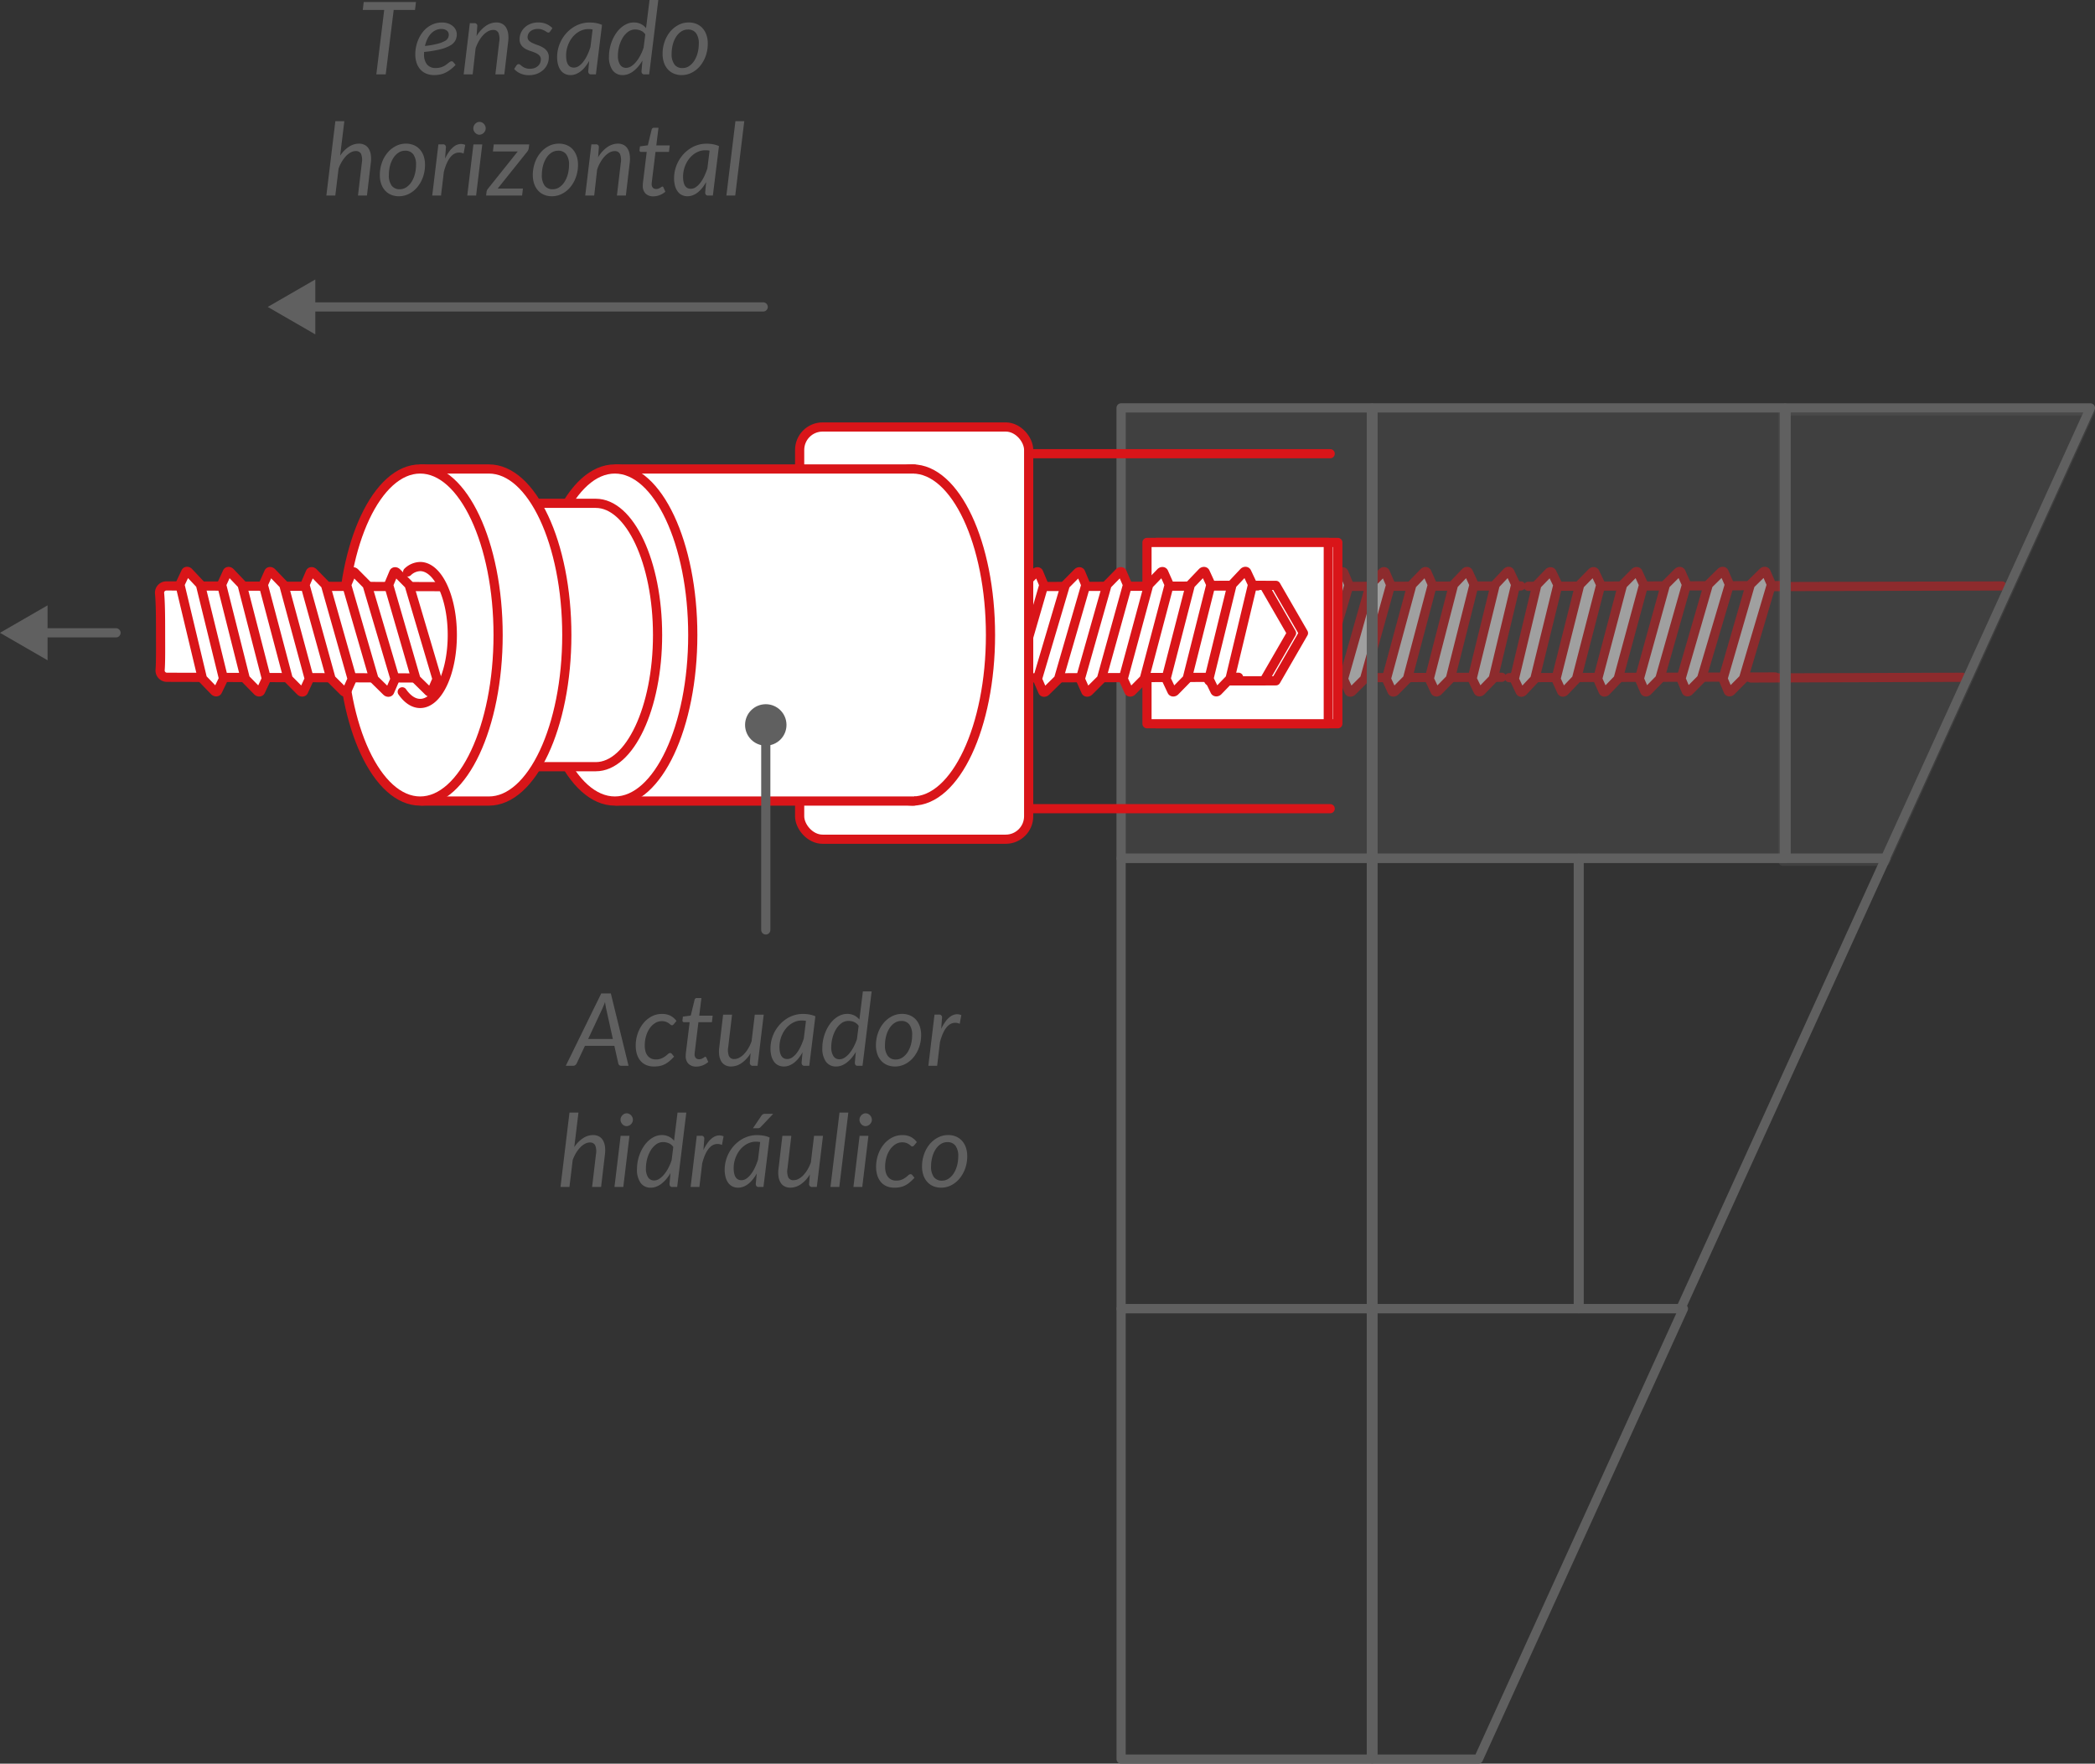 <svg xmlns="http://www.w3.org/2000/svg" viewBox="0 0 684.646 576.371"><rect x="0" y="0" width="684.646" height="576.371" fill="#333333" stroke="none"/><defs><style>.a,.e{fill:#606060;}.a,.d{stroke:#606060;}.a,.c,.d,.f{stroke-linecap:round;stroke-linejoin:round;stroke-width:3px;}.a{opacity:0.3;}.b{opacity:0.5;}.c{fill:#fff;}.c,.f{stroke:#d91519;}.d,.f{fill:none;}</style></defs><title>tensado2</title><rect class="a" x="366.381" y="133.301" width="81.772" height="147.19"/><rect class="a" x="448.707" y="133.301" width="134.439" height="147.19"/><polygon class="a" points="616.146 281.491 582.707 281.491 582.707 134.301 683.146 134.301 616.146 281.491"/><g class="b"><line class="c" x1="572.198" y1="221.566" x2="641.257" y2="221.336"/><line class="c" x1="654.257" y1="191.486" x2="575.064" y2="191.714"/><line class="c" x1="583.009" y1="191.377" x2="499.435" y2="191.607"/><line class="c" x1="493.198" y1="221.457" x2="580.143" y2="221.228"/><path class="c" d="M556.114,225.595l8.996-30.357a.552.552,0,0,0-.011-.376l-1.672-3.86c-.152-.35-.675-.348-1.033.002l-3.939,3.873a.885.885,0,0,0-.231.376l-8.806,30.354a.566.566,0,0,0,.01.378l1.62,3.861c.145.349.65.345.998-.007l3.839-3.872A.905.905,0,0,0,556.114,225.595Z" transform="translate(0 -4.018)"/><path class="c" d="M569.835,225.595l8.996-30.357a.552.552,0,0,0-.011-.376l-1.672-3.86c-.152-.35-.675-.348-1.033.002l-3.939,3.873a.885.885,0,0,0-.231.376l-8.806,30.354a.566.566,0,0,0,.01.378l1.62,3.861c.145.349.65.345.998-.007l3.839-3.872A.905.905,0,0,0,569.835,225.595Z" transform="translate(0 -4.018)"/><path class="c" d="M542.487,225.628l8.61-30.357a.554.554,0,0,0-.015-.376l-1.721-3.86c-.157-.35-.68-.348-1.033.002l-3.89,3.873a.87.87,0,0,0-.226.376l-8.42,30.354a.568.568,0,0,0,.015.378l1.669,3.861c.15.349.654.345.998-.007l3.79-3.872A.89.89,0,0,0,542.487,225.628Z" transform="translate(0 -4.018)"/><path class="c" d="M528.862,225.66l8.224-30.357a.555.555,0,0,0-.02-.376l-1.77-3.86c-.161-.35-.684-.348-1.033.002l-3.84,3.873a.856.856,0,0,0-.222.376l-8.034,30.354a.568.568,0,0,0,.02.378l1.718,3.861c.154.349.659.345.998-.007l3.74-3.871A.876.876,0,0,0,528.862,225.66Z" transform="translate(0 -4.018)"/><path class="c" d="M515.238,225.693l7.838-30.357a.555.555,0,0,0-.025-.376l-1.819-3.86c-.166-.35-.689-.348-1.033.002l-3.791,3.873a.843.843,0,0,0-.217.376l-7.648,30.354a.569.569,0,0,0,.025.378l1.767,3.861c.159.349.663.345.998-.007l3.691-3.871A.862.862,0,0,0,515.238,225.693Z" transform="translate(0 -4.018)"/><path class="c" d="M501.614,225.725l7.452-30.357a.557.557,0,0,0-.03-.376l-1.868-3.86c-.17-.35-.693-.348-1.033.002l-3.742,3.873a.829.829,0,0,0-.212.376l-7.262,30.354a.571.571,0,0,0,.03.378l1.816,3.861c.163.349.668.345.998-.007L501.405,226.1A.849.849,0,0,0,501.614,225.725Z" transform="translate(0 -4.018)"/><line class="c" x1="407.198" y1="221.566" x2="490.772" y2="221.336"/><line class="c" x1="497.009" y1="191.486" x2="410.064" y2="191.714"/><path class="c" d="M434.094,195.383,425.097,225.74a.552.552,0,0,0,.011.376l1.672,3.86c.152.35.675.348,1.033-.002l3.939-3.873a.884.884,0,0,0,.231-.376l8.806-30.354a.567.567,0,0,0-.01-.378l-1.62-3.861c-.145-.349-.65-.345-.998.007l-3.839,3.871A.906.906,0,0,0,434.094,195.383Z" transform="translate(0 -4.018)"/><path class="c" d="M420.372,195.383,411.376,225.74a.553.553,0,0,0,.011.376l1.672,3.86c.152.35.675.348,1.033-.002l3.939-3.873a.884.884,0,0,0,.231-.376L427.068,195.37a.566.566,0,0,0-.01-.378l-1.62-3.861c-.145-.349-.65-.345-.998.007l-3.839,3.871A.906.906,0,0,0,420.372,195.383Z" transform="translate(0 -4.018)"/><path class="c" d="M447.72,195.35l-8.61,30.357a.554.554,0,0,0,.015.376l1.721,3.86c.157.35.68.348,1.033-.002l3.89-3.873a.87.87,0,0,0,.226-.376l8.42-30.354a.567.567,0,0,0-.015-.378L452.73,191.098c-.15-.349-.654-.345-.998.007l-3.79,3.871A.89.89,0,0,0,447.72,195.35Z" transform="translate(0 -4.018)"/><path class="c" d="M461.345,195.318l-8.224,30.357a.554.554,0,0,0,.02.376l1.77,3.86c.161.35.684.348,1.033-.002l3.84-3.873a.855.855,0,0,0,.222-.376l8.034-30.354a.568.568,0,0,0-.02-.378l-1.718-3.861c-.154-.349-.659-.345-.998.007l-3.74,3.871A.877.877,0,0,0,461.345,195.318Z" transform="translate(0 -4.018)"/><path class="c" d="M474.97,195.285l-7.838,30.357a.556.556,0,0,0,.025.376l1.819,3.86c.166.35.689.348,1.033-.002l3.791-3.873a.841.841,0,0,0,.217-.376l7.648-30.354a.569.569,0,0,0-.025-.378l-1.767-3.861c-.159-.349-.663-.345-.998.007l-3.691,3.871A.863.863,0,0,0,474.97,195.285Z" transform="translate(0 -4.018)"/><path class="c" d="M488.593,195.253l-7.452,30.357a.558.558,0,0,0,.03.376l1.868,3.86c.17.35.693.348,1.033-.002l3.742-3.873a.83.83,0,0,0,.212-.376l7.262-30.354a.571.571,0,0,0-.03-.378l-1.816-3.861c-.163-.349-.667-.345-.998.007l-3.642,3.872A.849.849,0,0,0,488.593,195.253Z" transform="translate(0 -4.018)"/></g><rect class="d" x="366.381" y="133.301" width="81.772" height="147.19"/><rect class="d" x="448.707" y="133.301" width="134.439" height="147.19"/><polygon class="d" points="616.146 280.491 583.707 280.491 583.707 133.301 683.146 133.301 616.146 280.491"/><rect class="d" x="366.381" y="427.681" width="81.772" height="147.19"/><polygon class="d" points="483.146 574.871 448.707 574.871 448.707 427.681 550.146 427.681 483.146 574.871"/><rect class="d" x="366.381" y="280.491" width="81.772" height="147.19"/><rect class="d" x="448.707" y="280.491" width="67.081" height="147.19"/><polygon class="d" points="549.257 427.681 516.066 427.681 516.066 280.491 616.257 280.491 549.257 427.681"/><rect class="c" x="377.954" y="177.271" width="59.25" height="59.25"/><rect class="c" x="374.835" y="177.271" width="59.25" height="59.25"/><polygon class="c" points="416.973 191.3 398.965 191.3 389.961 206.896 398.965 222.492 416.973 222.492 425.977 206.896 416.973 191.3"/><polygon class="c" points="413.074 191.3 395.066 191.3 386.062 206.896 395.066 222.492 413.074 222.492 422.079 206.896 413.074 191.3"/><path class="e" d="M135.622,7.269H128.659l-2.607,21.054h-3.068l2.573-21.054h-6.995l.297-2.591h17.077Z" transform="translate(0 -4.018)"/><path class="e" d="M148.887,25.236a14.71,14.71,0,0,1-1.65,1.494,10.073,10.073,0,0,1-1.642,1.031,7.243,7.243,0,0,1-1.749.602,9.682,9.682,0,0,1-1.972.19,6.602,6.602,0,0,1-2.574-.478,5.333,5.333,0,0,1-1.93-1.361,6.124,6.124,0,0,1-1.222-2.137,8.63,8.63,0,0,1-.429-2.806,12.277,12.277,0,0,1,.273-2.565,11.982,11.982,0,0,1,.792-2.434,10.994,10.994,0,0,1,1.27-2.146,8.529,8.529,0,0,1,1.716-1.707A8.059,8.059,0,0,1,141.9,11.789a7.435,7.435,0,0,1,2.499-.412,5.986,5.986,0,0,1,2.194.363,4.655,4.655,0,0,1,1.519.924,3.701,3.701,0,0,1,.883,1.237,3.281,3.281,0,0,1,.288,1.287,4.527,4.527,0,0,1-.445,2.005,4.162,4.162,0,0,1-1.633,1.649,12.187,12.187,0,0,1-3.268,1.279,36.072,36.072,0,0,1-5.346.874q0,.182-.009.354c-.005.116-.008.234-.008.355a5.162,5.162,0,0,0,.965,3.374,3.568,3.568,0,0,0,2.913,1.163,5.468,5.468,0,0,0,1.41-.165,5.899,5.899,0,0,0,1.105-.404,4.965,4.965,0,0,0,.858-.527c.247-.192.473-.369.677-.528a6.735,6.735,0,0,1,.568-.404.987.987,0,0,1,.528-.165.737.737,0,0,1,.561.28Zm-4.653-11.748a4.286,4.286,0,0,0-1.914.43,5.092,5.092,0,0,0-1.551,1.18,7.216,7.216,0,0,0-1.155,1.766,10.555,10.555,0,0,0-.742,2.186,31.64,31.64,0,0,0,4.075-.718,10.113,10.113,0,0,0,2.36-.874,2.275,2.275,0,0,0,1.353-2.153,1.648,1.648,0,0,0-.553-1.204,2.293,2.293,0,0,0-.751-.438A3.21,3.21,0,0,0,144.234,13.488Z" transform="translate(0 -4.018)"/><path class="e" d="M155.734,15.832a10.418,10.418,0,0,1,3.02-3.342,6.145,6.145,0,0,1,3.465-1.13,3.934,3.934,0,0,1,1.857.421,3.367,3.367,0,0,1,1.304,1.229,5.23,5.23,0,0,1,.685,1.987,9.908,9.908,0,0,1,0,2.682l-1.254,10.643h-2.92l1.254-10.643a5.401,5.401,0,0,0-.248-2.929,1.794,1.794,0,0,0-1.766-.948,3.442,3.442,0,0,0-1.608.429,6.182,6.182,0,0,0-1.576,1.221,10.145,10.145,0,0,0-1.41,1.906,13.399,13.399,0,0,0-1.114,2.482l-.957,8.482h-2.937L153.54,11.591h1.452a.875.875,0,0,1,.99.99Z" transform="translate(0 -4.018)"/><path class="e" d="M179.792,14.281a1.054,1.054,0,0,1-.264.288.571.571,0,0,1-.33.091.926.926,0,0,1-.504-.182c-.181-.121-.401-.256-.659-.404a5.432,5.432,0,0,0-.949-.412,4.261,4.261,0,0,0-1.353-.189,4.206,4.206,0,0,0-1.353.206,3.245,3.245,0,0,0-1.048.569,2.59,2.59,0,0,0-.677.85,2.31,2.31,0,0,0-.239,1.031,1.586,1.586,0,0,0,.512,1.237,4.709,4.709,0,0,0,1.287.801q.775.338,1.667.651a8.556,8.556,0,0,1,1.666.792,4.266,4.266,0,0,1,1.287,1.221,3.338,3.338,0,0,1,.512,1.931,5.562,5.562,0,0,1-1.758,4.067,6.416,6.416,0,0,1-2.046,1.278,7.157,7.157,0,0,1-2.681.478,6.66,6.66,0,0,1-2.83-.569,5.885,5.885,0,0,1-2.005-1.46l.727-1.122a1.235,1.235,0,0,1,.321-.33.804.804,0,0,1,.981.116c.176.153.397.327.66.52a4.069,4.069,0,0,0,2.524.751,4.094,4.094,0,0,0,1.461-.248,3.442,3.442,0,0,0,1.105-.66,2.789,2.789,0,0,0,.692-.965,2.942,2.942,0,0,0,.239-1.18,1.774,1.774,0,0,0-.512-1.337,4.189,4.189,0,0,0-1.286-.825q-.776-.33-1.667-.618a8.413,8.413,0,0,1-1.666-.743,4.047,4.047,0,0,1-1.287-1.18,3.279,3.279,0,0,1-.512-1.93,5.109,5.109,0,0,1,.421-2.038,5.266,5.266,0,0,1,1.213-1.741,5.912,5.912,0,0,1,1.922-1.212,6.785,6.785,0,0,1,2.549-.454,6.547,6.547,0,0,1,2.648.503,6.118,6.118,0,0,1,1.972,1.361Z" transform="translate(0 -4.018)"/><path class="e" d="M192.546,23.917a14.316,14.316,0,0,1-1.279,1.914,8.863,8.863,0,0,1-1.452,1.46,6.331,6.331,0,0,1-1.616.933,4.822,4.822,0,0,1-1.758.33,4.095,4.095,0,0,1-1.798-.389,3.74,3.74,0,0,1-1.378-1.138,5.544,5.544,0,0,1-.883-1.849,9.172,9.172,0,0,1-.313-2.516,11.352,11.352,0,0,1,.371-2.897,11.777,11.777,0,0,1,2.697-4.966,11.071,11.071,0,0,1,2.137-1.815,10.138,10.138,0,0,1,2.533-1.188,9.472,9.472,0,0,1,2.838-.421,12.403,12.403,0,0,1,2.087.173,8.688,8.688,0,0,1,2.005.603l-1.996,16.17h-1.518a.892.892,0,0,1-.783-.297,1.242,1.242,0,0,1-.206-.727Zm1.122-10.264a4.773,4.773,0,0,0-.718-.106q-.356-.025-.701-.025a5.765,5.765,0,0,0-1.914.322,6.767,6.767,0,0,0-1.732.899,7.688,7.688,0,0,0-1.469,1.377,9.026,9.026,0,0,0-1.131,1.758,9.966,9.966,0,0,0-.733,2.037,9.29,9.29,0,0,0-.265,2.22q0,3.977,2.541,3.977a2.881,2.881,0,0,0,1.584-.503,6.122,6.122,0,0,0,1.476-1.403,11.781,11.781,0,0,0,1.296-2.128,19.963,19.963,0,0,0,1.056-2.698Z" transform="translate(0 -4.018)"/><path class="e" d="M215.135,4.018l-2.987,24.305h-1.534a.869.869,0,0,1-.775-.297,1.283,1.283,0,0,1-.198-.727l.314-3.514a13.2,13.2,0,0,1-1.369,1.963,10.205,10.205,0,0,1-1.56,1.502,6.762,6.762,0,0,1-1.699.965,4.968,4.968,0,0,1-1.79.339,3.95,3.95,0,0,1-3.333-1.56,7.377,7.377,0,0,1-1.188-4.529,13.264,13.264,0,0,1,.281-2.706,13.992,13.992,0,0,1,.8-2.591,12.772,12.772,0,0,1,1.254-2.302,9.53,9.53,0,0,1,1.642-1.84,7.561,7.561,0,0,1,1.955-1.221,5.576,5.576,0,0,1,2.203-.445,5.14,5.14,0,0,1,2.252.486,4.881,4.881,0,0,1,1.725,1.378l1.139-9.207Zm-4.257,11.236a3.398,3.398,0,0,0-1.51-1.245,4.773,4.773,0,0,0-1.791-.355,3.817,3.817,0,0,0-2.343.776,6.815,6.815,0,0,0-1.774,2.004,10.491,10.491,0,0,0-1.131,2.748,11.807,11.807,0,0,0-.396,2.986,5.315,5.315,0,0,0,.701,2.994,2.278,2.278,0,0,0,2.005,1.031,3.059,3.059,0,0,0,1.601-.494A6.63,6.63,0,0,0,207.8,24.321a12.122,12.122,0,0,0,1.403-2.088,16.595,16.595,0,0,0,1.13-2.64Z" transform="translate(0 -4.018)"/><path class="e" d="M222.757,28.554a6.515,6.515,0,0,1-2.509-.471,5.51,5.51,0,0,1-1.963-1.361,6.27,6.27,0,0,1-1.287-2.178,8.653,8.653,0,0,1-.462-2.938,11.823,11.823,0,0,1,.66-3.977,10.606,10.606,0,0,1,1.814-3.259,8.711,8.711,0,0,1,2.715-2.202,7.184,7.184,0,0,1,3.357-.808,6.506,6.506,0,0,1,2.508.47,5.522,5.522,0,0,1,1.964,1.361,6.303,6.303,0,0,1,1.287,2.179,8.614,8.614,0,0,1,.462,2.92,11.789,11.789,0,0,1-.66,3.96,10.819,10.819,0,0,1-1.807,3.268,8.629,8.629,0,0,1-2.715,2.219A7.172,7.172,0,0,1,222.757,28.554Zm.28-2.294a3.833,3.833,0,0,0,2.187-.66,5.917,5.917,0,0,0,1.683-1.757,8.908,8.908,0,0,0,1.081-2.533,11.707,11.707,0,0,0,.379-3.003,5.546,5.546,0,0,0-.915-3.473,3.152,3.152,0,0,0-2.632-1.164,3.894,3.894,0,0,0-2.203.652,5.771,5.771,0,0,0-1.675,1.74,8.922,8.922,0,0,0-1.072,2.524,11.706,11.706,0,0,0-.38,3.003,5.655,5.655,0,0,0,.908,3.49A3.127,3.127,0,0,0,223.037,26.26Z" transform="translate(0 -4.018)"/><path class="e" d="M111.16,54.903a9.881,9.881,0,0,1,2.896-2.945,6.043,6.043,0,0,1,3.242-.998,4.021,4.021,0,0,1,1.881.421,3.347,3.347,0,0,1,1.312,1.23,5.229,5.229,0,0,1,.685,1.987,9.907,9.907,0,0,1,0,2.682l-1.254,10.643h-2.937l1.254-10.643a5.353,5.353,0,0,0-.232-2.937,1.805,1.805,0,0,0-1.781-.957,3.371,3.371,0,0,0-1.535.404,6.008,6.008,0,0,0-1.526,1.147,10.076,10.076,0,0,0-1.386,1.799,12.946,12.946,0,0,0-1.13,2.359l-1.073,8.827h-2.92l2.937-24.305H112.53Z" transform="translate(0 -4.018)"/><path class="e" d="M130.35,68.153a6.515,6.515,0,0,1-2.509-.471,5.51,5.51,0,0,1-1.963-1.361,6.269,6.269,0,0,1-1.287-2.178,8.651,8.651,0,0,1-.462-2.938,11.824,11.824,0,0,1,.66-3.977,10.609,10.609,0,0,1,1.815-3.259,8.71,8.71,0,0,1,2.715-2.202,7.184,7.184,0,0,1,3.357-.809,6.506,6.506,0,0,1,2.508.47,5.521,5.521,0,0,1,1.964,1.361,6.301,6.301,0,0,1,1.287,2.179,8.612,8.612,0,0,1,.462,2.92,11.787,11.787,0,0,1-.66,3.96,10.819,10.819,0,0,1-1.807,3.268,8.63,8.63,0,0,1-2.715,2.219A7.171,7.171,0,0,1,130.35,68.153Zm.28-2.294a3.833,3.833,0,0,0,2.187-.66A5.918,5.918,0,0,0,134.5,63.442a8.911,8.911,0,0,0,1.081-2.533,11.707,11.707,0,0,0,.379-3.003,5.546,5.546,0,0,0-.915-3.473,3.151,3.151,0,0,0-2.632-1.164,3.894,3.894,0,0,0-2.203.652,5.771,5.771,0,0,0-1.675,1.74,8.917,8.917,0,0,0-1.072,2.524,11.707,11.707,0,0,0-.38,3.003,5.655,5.655,0,0,0,.908,3.49A3.128,3.128,0,0,0,130.631,65.859Z" transform="translate(0 -4.018)"/><path class="e" d="M145.447,55.86a14.229,14.229,0,0,1,1.428-2.434,7.128,7.128,0,0,1,1.608-1.617,3.972,3.972,0,0,1,1.732-.709,3.367,3.367,0,0,1,1.815.272l-.528,2.822a3.374,3.374,0,0,0-3.786.627q-1.642,1.484-2.665,5.362l-.924,7.738h-2.871L143.269,51.19h1.452a.883.883,0,0,1,1.007.99Z" transform="translate(0 -4.018)"/><path class="e" d="M157.607,51.207l-2.013,16.715h-2.888L154.72,51.207Zm1.122-5.247a1.862,1.862,0,0,1-.174.801,2.307,2.307,0,0,1-.462.66,2.164,2.164,0,0,1-.659.453,1.869,1.869,0,0,1-.768.165,1.767,1.767,0,0,1-.742-.165,1.996,1.996,0,0,1-.636-.453,2.347,2.347,0,0,1-.438-.66,1.961,1.961,0,0,1-.165-.801,2.015,2.015,0,0,1,.165-.808,2.223,2.223,0,0,1,1.089-1.131,1.714,1.714,0,0,1,.743-.173,1.86,1.86,0,0,1,.767.165,2.065,2.065,0,0,1,.652.453,2.342,2.342,0,0,1,.453.677A1.971,1.971,0,0,1,158.729,45.96Z" transform="translate(0 -4.018)"/><path class="e" d="M172.952,51.207l-.165,1.254a1.825,1.825,0,0,1-.173.603,2.85,2.85,0,0,1-.322.52L162.656,65.628h8.233l-.264,2.294H158.861l.148-1.221a1.599,1.599,0,0,1,.148-.512,2.158,2.158,0,0,1,.347-.545L169.19,53.518h-8.101l.28-2.311Z" transform="translate(0 -4.018)"/><path class="e" d="M180.345,68.153a6.515,6.515,0,0,1-2.509-.471,5.51,5.51,0,0,1-1.963-1.361,6.272,6.272,0,0,1-1.287-2.178,8.651,8.651,0,0,1-.462-2.938,11.822,11.822,0,0,1,.66-3.977,10.606,10.606,0,0,1,1.814-3.259,8.709,8.709,0,0,1,2.715-2.202,7.183,7.183,0,0,1,3.357-.809,6.506,6.506,0,0,1,2.508.47,5.522,5.522,0,0,1,1.964,1.361A6.303,6.303,0,0,1,188.43,54.97a8.614,8.614,0,0,1,.462,2.92,11.787,11.787,0,0,1-.66,3.96,10.817,10.817,0,0,1-1.807,3.268,8.628,8.628,0,0,1-2.715,2.219A7.172,7.172,0,0,1,180.345,68.153Zm.28-2.294a3.833,3.833,0,0,0,2.187-.66,5.917,5.917,0,0,0,1.683-1.757,8.908,8.908,0,0,0,1.081-2.533,11.707,11.707,0,0,0,.379-3.003,5.546,5.546,0,0,0-.915-3.473A3.152,3.152,0,0,0,182.407,53.27a3.894,3.894,0,0,0-2.203.652,5.771,5.771,0,0,0-1.675,1.74,8.922,8.922,0,0,0-1.072,2.524,11.707,11.707,0,0,0-.38,3.003,5.656,5.656,0,0,0,.908,3.49A3.128,3.128,0,0,0,180.625,65.859Z" transform="translate(0 -4.018)"/><path class="e" d="M195.458,55.432a10.42,10.42,0,0,1,3.02-3.342,6.146,6.146,0,0,1,3.465-1.13,3.934,3.934,0,0,1,1.856.421,3.367,3.367,0,0,1,1.304,1.23,5.227,5.227,0,0,1,.685,1.987,9.907,9.907,0,0,1,0,2.682L204.533,67.922h-2.92l1.254-10.643a5.4,5.4,0,0,0-.248-2.929,1.794,1.794,0,0,0-1.766-.948,3.441,3.441,0,0,0-1.608.429,6.178,6.178,0,0,0-1.576,1.221,10.145,10.145,0,0,0-1.41,1.906,13.399,13.399,0,0,0-1.114,2.482l-.957,8.482h-2.937L193.263,51.19h1.452a.875.875,0,0,1,.99.99Z" transform="translate(0 -4.018)"/><path class="e" d="M210.061,64.77v-.256c0-.104.008-.256.024-.454s.044-.456.082-.775.091-.736.157-1.254l1.022-8.365h-1.864a.471.471,0,0,1-.371-.157.614.614,0,0,1-.107-.486l.132-1.172,2.574-.347,1.254-5.164a.929.929,0,0,1,.256-.404.628.628,0,0,1,.438-.156h1.534l-.709,5.758h4.389l-.247,2.129h-4.406l-1.006,8.217q-.084.677-.132,1.089-.05.413-.075.66c-.016.165-.027.28-.032.347s-.009.115-.009.148a1.718,1.718,0,0,0,.397,1.246,1.409,1.409,0,0,0,1.056.404,2.15,2.15,0,0,0,.768-.124,3.778,3.778,0,0,0,.569-.272,4.736,4.736,0,0,0,.412-.273.506.506,0,0,1,.28-.123.324.324,0,0,1,.223.065.618.618,0,0,1,.141.215l.627,1.402a6.178,6.178,0,0,1-1.84,1.113,5.636,5.636,0,0,1-2.07.404,3.493,3.493,0,0,1-2.517-.874A3.448,3.448,0,0,1,210.061,64.77Z" transform="translate(0 -4.018)"/><path class="e" d="M230.768,63.517a14.316,14.316,0,0,1-1.279,1.914,8.859,8.859,0,0,1-1.452,1.46,6.329,6.329,0,0,1-1.616.933,4.822,4.822,0,0,1-1.758.33,4.096,4.096,0,0,1-1.798-.389,3.74,3.74,0,0,1-1.378-1.138,5.544,5.544,0,0,1-.883-1.849,9.172,9.172,0,0,1-.314-2.516,11.352,11.352,0,0,1,.371-2.897A11.778,11.778,0,0,1,223.359,54.4a11.068,11.068,0,0,1,2.137-1.815,10.138,10.138,0,0,1,2.533-1.188,9.472,9.472,0,0,1,2.838-.421,12.405,12.405,0,0,1,2.087.173,8.684,8.684,0,0,1,2.005.603l-1.996,16.17h-1.519a.892.892,0,0,1-.783-.297,1.242,1.242,0,0,1-.206-.727Zm1.122-10.264a4.771,4.771,0,0,0-.718-.106q-.356-.025-.701-.025a5.766,5.766,0,0,0-1.914.322,6.768,6.768,0,0,0-1.732.899,7.689,7.689,0,0,0-1.469,1.377,9.021,9.021,0,0,0-1.131,1.758,9.96,9.96,0,0,0-.733,2.037,9.285,9.285,0,0,0-.265,2.22q0,3.977,2.541,3.977a2.881,2.881,0,0,0,1.584-.503,6.122,6.122,0,0,0,1.477-1.403,11.786,11.786,0,0,0,1.296-2.128,19.983,19.983,0,0,0,1.056-2.698Z" transform="translate(0 -4.018)"/><path class="e" d="M237.384,67.922l2.954-24.305h2.888l-2.954,24.305Z" transform="translate(0 -4.018)"/><line class="c" x1="326.188" y1="148.27" x2="434.709" y2="148.27"/><line class="c" x1="326.188" y1="264.275" x2="434.709" y2="264.275"/><polyline class="c" points="411.009 191.486 324.064 191.714 321.198 221.566 404.772 221.336"/><path class="c" d="M348.094,195.383,339.097,225.74a.552.552,0,0,0,.011.376l1.672,3.86c.152.35.675.348,1.033-.002l3.939-3.873a.884.884,0,0,0,.231-.376l8.806-30.354a.567.567,0,0,0-.01-.378l-1.62-3.861c-.145-.349-.65-.345-.998.007l-3.839,3.871A.906.906,0,0,0,348.094,195.383Z" transform="translate(0 -4.018)"/><path class="c" d="M334.372,195.383,325.376,225.74a.553.553,0,0,0,.011.376l1.672,3.86c.152.35.675.348,1.033-.002l3.939-3.873a.884.884,0,0,0,.231-.376L341.068,195.37a.566.566,0,0,0-.01-.378l-1.62-3.861c-.145-.349-.65-.345-.998.007l-3.839,3.871A.906.906,0,0,0,334.372,195.383Z" transform="translate(0 -4.018)"/><path class="c" d="M361.72,195.35l-8.61,30.357a.554.554,0,0,0,.015.376l1.721,3.86c.157.35.68.348,1.033-.002l3.89-3.873a.87.87,0,0,0,.226-.376l8.42-30.354a.567.567,0,0,0-.015-.378L366.73,191.098c-.15-.349-.654-.345-.998.007l-3.79,3.871A.89.89,0,0,0,361.72,195.35Z" transform="translate(0 -4.018)"/><path class="c" d="M375.345,195.318l-8.224,30.357a.554.554,0,0,0,.02.376l1.77,3.86c.161.35.684.348,1.033-.002l3.84-3.873a.855.855,0,0,0,.222-.376l8.034-30.354a.568.568,0,0,0-.02-.378l-1.718-3.861c-.154-.349-.659-.345-.998.007l-3.74,3.871A.877.877,0,0,0,375.345,195.318Z" transform="translate(0 -4.018)"/><path class="c" d="M388.97,195.285l-7.838,30.357a.556.556,0,0,0,.025.376l1.819,3.86c.166.35.689.348,1.033-.002l3.791-3.873a.841.841,0,0,0,.217-.376l7.648-30.354a.569.569,0,0,0-.025-.378l-1.767-3.861c-.159-.349-.663-.345-.998.007l-3.691,3.871A.863.863,0,0,0,388.97,195.285Z" transform="translate(0 -4.018)"/><path class="c" d="M402.593,195.253l-7.452,30.357a.558.558,0,0,0,.03.376l1.868,3.86c.17.35.693.348,1.033-.002l3.742-3.873a.83.83,0,0,0,.212-.376l7.262-30.354a.571.571,0,0,0-.03-.378l-1.816-3.861c-.163-.349-.667-.345-.998.007l-3.642,3.872A.849.849,0,0,0,402.593,195.253Z" transform="translate(0 -4.018)"/><rect class="c" x="261.324" y="139.538" width="74.842" height="134.716" rx="7.5"/><ellipse class="c" cx="298.224" cy="207.52" rx="25.469" ry="54.261"/><polyline class="c" points="298.746 153.259 201.45 153.259 201.45 261.781 298.746 261.781"/><ellipse class="c" cx="200.929" cy="207.52" rx="25.469" ry="54.261"/><path class="c" d="M175.271,168.503h19.421c11.156,0,20.2,19.267,20.2,43.034s-9.044,43.034-20.2,43.034H175.271" transform="translate(0 -4.018)"/><path class="c" d="M137.834,157.277h21.931c14.066,0,25.469,24.293,25.469,54.261s-11.403,54.261-25.469,54.261H137.834" transform="translate(0 -4.018)"/><ellipse class="c" cx="137.313" cy="207.52" rx="25.469" ry="54.261"/><path class="c" d="M140.329,225.583l-85.789-.23a2.224,2.224,0,0,1-2.213-2.392c.219-2.882.146-7.919.146-12.539,0-4.583-.03-9.579-.324-12.472a2.224,2.224,0,0,1,2.22-2.448l89.703.229" transform="translate(0 -4.018)"/><path class="c" d="M120.042,195.383l8.996,30.357a.552.552,0,0,1-.011.376l-1.672,3.86c-.152.35-.675.348-1.033-.002l-3.939-3.873a.884.884,0,0,1-.231-.376L113.346,195.37a.566.566,0,0,1,.01-.378l1.62-3.861c.145-.349.65-.345.998.007l3.839,3.871A.905.905,0,0,1,120.042,195.383Z" transform="translate(0 -4.018)"/><path class="c" d="M133.763,195.383l8.996,30.357a.552.552,0,0,1-.011.376l-1.672,3.86c-.152.35-.675.348-1.033-.002l-3.939-3.873a.884.884,0,0,1-.231-.376L127.067,195.37a.566.566,0,0,1,.01-.378l1.62-3.861c.145-.349.65-.345.998.007l3.839,3.871A.905.905,0,0,1,133.763,195.383Z" transform="translate(0 -4.018)"/><path class="c" d="M106.416,195.35l8.61,30.357a.554.554,0,0,1-.015.376l-1.721,3.86c-.157.35-.68.348-1.033-.002l-3.89-3.873a.87.87,0,0,1-.226-.376l-8.42-30.354a.567.567,0,0,1,.015-.378l1.669-3.861c.15-.349.654-.345.998.007l3.79,3.871A.89.89,0,0,1,106.416,195.35Z" transform="translate(0 -4.018)"/><path class="c" d="M92.79,195.318l8.224,30.357a.554.554,0,0,1-.02.376l-1.77,3.86c-.161.35-.684.348-1.033-.002l-3.84-3.873a.856.856,0,0,1-.222-.376l-8.034-30.354a.568.568,0,0,1,.02-.378l1.718-3.861c.154-.349.659-.345.998.007l3.74,3.871A.877.877,0,0,1,92.79,195.318Z" transform="translate(0 -4.018)"/><path class="c" d="M79.166,195.285l7.838,30.357a.555.555,0,0,1-.025.376l-1.819,3.86c-.166.35-.689.348-1.033-.002l-3.791-3.873a.842.842,0,0,1-.217-.376l-7.648-30.354a.569.569,0,0,1,.025-.378l1.767-3.861c.159-.349.663-.345.998.007l3.691,3.871A.862.862,0,0,1,79.166,195.285Z" transform="translate(0 -4.018)"/><path class="c" d="M65.542,195.253l7.452,30.357a.557.557,0,0,1-.03.376l-1.868,3.86c-.17.35-.693.348-1.033-.002L66.322,225.97a.829.829,0,0,1-.212-.376L58.848,195.24a.572.572,0,0,1,.03-.378l1.816-3.861c.163-.349.668-.345.998.007l3.642,3.872A.848.848,0,0,1,65.542,195.253Z" transform="translate(0 -4.018)"/><path class="f" d="M133.225,190.924a6.109,6.109,0,0,1,4.087-1.758c5.8,0,10.501,10.016,10.501,22.371s-4.701,22.371-10.501,22.371c-2.169,0-4.185-1.401-5.858-3.802" transform="translate(0 -4.018)"/><line class="d" x1="250.257" y1="303.901" x2="250.257" y2="236.901"/><circle class="e" cx="250.257" cy="236.901" r="6.768"/><line class="d" x1="249.416" y1="100.304" x2="100.416" y2="100.304"/><polygon class="e" points="103.042 91.328 87.5 100.303 103.042 109.278 103.042 91.328"/><line class="d" x1="37.916" y1="206.804" x2="12.916" y2="206.804"/><polygon class="e" points="15.542 197.828 0 206.803 15.542 215.778 15.542 197.828"/><path class="e" d="M205.411,352.317h-2.376a.931.931,0,0,1-.643-.206,1.139,1.139,0,0,1-.33-.536L200.775,345.8h-9.619l-2.706,5.775a1.454,1.454,0,0,1-.454.519,1.136,1.136,0,0,1-.685.223h-2.409l11.583-23.645H199.62Zm-5.131-8.762-2.162-9.784q-.083-.445-.198-1.031t-.198-1.263q-.248.693-.495,1.27t-.445,1.04l-4.571,9.768Z" transform="translate(0 -4.018)"/><path class="e" d="M220.294,349.315a15.128,15.128,0,0,1-1.634,1.567,7.901,7.901,0,0,1-1.551.998,6.216,6.216,0,0,1-1.609.519,10.15,10.15,0,0,1-1.79.149,6.261,6.261,0,0,1-2.566-.495,5.077,5.077,0,0,1-1.864-1.395,6.135,6.135,0,0,1-1.139-2.161,9.428,9.428,0,0,1-.388-2.78,11.985,11.985,0,0,1,.635-3.895,10.925,10.925,0,0,1,1.774-3.3,8.823,8.823,0,0,1,2.714-2.294,7.085,7.085,0,0,1,3.441-.857,5.979,5.979,0,0,1,2.788.586,5.818,5.818,0,0,1,1.963,1.707l-.924,1.105a1.025,1.025,0,0,1-.256.215.617.617,0,0,1-.322.083.67.67,0,0,1-.454-.207,5.955,5.955,0,0,0-.586-.462,4.19,4.19,0,0,0-.899-.462,3.882,3.882,0,0,0-1.377-.206,4.022,4.022,0,0,0-2.145.619,6.037,6.037,0,0,0-1.766,1.69,8.64,8.64,0,0,0-1.196,2.541,11,11,0,0,0-.437,3.151,6.925,6.925,0,0,0,.231,1.856,3.964,3.964,0,0,0,.693,1.419,3.178,3.178,0,0,0,1.13.908,3.564,3.564,0,0,0,1.559.321,4.605,4.605,0,0,0,1.856-.33,6.234,6.234,0,0,0,1.262-.718,11.12,11.12,0,0,0,.866-.718,1.047,1.047,0,0,1,.701-.33.734.734,0,0,1,.561.281Z" transform="translate(0 -4.018)"/><path class="e" d="M224.089,349.166V348.91q0-.157.025-.454t.083-.775q.057-.478.157-1.254l1.023-8.365h-1.865a.471.471,0,0,1-.371-.157.616.616,0,0,1-.107-.486l.132-1.172,2.574-.347,1.254-5.164a.931.931,0,0,1,.256-.404.627.627,0,0,1,.438-.156h1.534l-.71,5.758H232.9l-.248,2.129h-4.405l-1.007,8.217q-.083.677-.132,1.089t-.074.66c-.017.165-.028.28-.033.347s-.008.115-.008.148a1.723,1.723,0,0,0,.396,1.246,1.412,1.412,0,0,0,1.056.404,2.15,2.15,0,0,0,.768-.124,3.748,3.748,0,0,0,.569-.272,4.661,4.661,0,0,0,.413-.273.506.506,0,0,1,.281-.123.328.328,0,0,1,.223.065.625.625,0,0,1,.14.215l.627,1.402a6.178,6.178,0,0,1-1.84,1.113,5.635,5.635,0,0,1-2.071.404,3.493,3.493,0,0,1-2.516-.874A3.45,3.45,0,0,1,224.089,349.166Z" transform="translate(0 -4.018)"/><path class="e" d="M249.581,335.603l-2.013,16.715h-1.452a.941.941,0,0,1-1.073-1.056l.248-3.053a10.202,10.202,0,0,1-2.978,3.242,6.104,6.104,0,0,1-3.407,1.098,3.985,3.985,0,0,1-1.865-.421,3.351,3.351,0,0,1-1.312-1.23,5.222,5.222,0,0,1-.685-1.98,9.596,9.596,0,0,1,.017-2.69l1.254-10.626h2.921l-1.254,10.626a5.458,5.458,0,0,0,.239,2.921,1.79,1.79,0,0,0,1.774.957,3.447,3.447,0,0,0,1.567-.412,6.019,6.019,0,0,0,1.551-1.172,10.018,10.018,0,0,0,1.394-1.84,12.868,12.868,0,0,0,1.114-2.4l1.04-8.68Z" transform="translate(0 -4.018)"/><path class="e" d="M262.27,347.912a14.353,14.353,0,0,1-1.279,1.914,8.89,8.89,0,0,1-1.452,1.46,6.354,6.354,0,0,1-1.617.933,4.82,4.82,0,0,1-1.757.33,4.104,4.104,0,0,1-1.798-.389,3.743,3.743,0,0,1-1.377-1.138,5.533,5.533,0,0,1-.883-1.849,9.156,9.156,0,0,1-.313-2.516,11.33,11.33,0,0,1,.371-2.897,11.787,11.787,0,0,1,2.698-4.966,11.03,11.03,0,0,1,2.137-1.815,10.131,10.131,0,0,1,2.533-1.188,9.477,9.477,0,0,1,2.838-.421,12.418,12.418,0,0,1,2.087.173,8.709,8.709,0,0,1,2.005.603l-1.997,16.17h-1.518a.892.892,0,0,1-.784-.297,1.242,1.242,0,0,1-.207-.727Zm1.122-10.264a4.767,4.767,0,0,0-.718-.106q-.354-.025-.701-.025a5.772,5.772,0,0,0-1.914.322,6.783,6.783,0,0,0-1.732.899,7.698,7.698,0,0,0-1.468,1.377,8.98,8.98,0,0,0-1.13,1.758,9.955,9.955,0,0,0-.734,2.037,9.335,9.335,0,0,0-.264,2.22q0,3.977,2.541,3.977a2.885,2.885,0,0,0,1.584-.503,6.157,6.157,0,0,0,1.476-1.403,11.785,11.785,0,0,0,1.296-2.128,19.983,19.983,0,0,0,1.056-2.698Z" transform="translate(0 -4.018)"/><path class="e" d="M284.858,328.013l-2.987,24.305h-1.534a.869.869,0,0,1-.775-.297,1.283,1.283,0,0,1-.198-.727l.314-3.514a13.204,13.204,0,0,1-1.369,1.963,10.204,10.204,0,0,1-1.56,1.502,6.765,6.765,0,0,1-1.699.965,4.97,4.97,0,0,1-1.79.339,3.95,3.95,0,0,1-3.333-1.56,7.376,7.376,0,0,1-1.188-4.529,13.299,13.299,0,0,1,.28-2.706,14.031,14.031,0,0,1,.8-2.591,12.729,12.729,0,0,1,1.254-2.302,9.514,9.514,0,0,1,1.642-1.84,7.553,7.553,0,0,1,1.955-1.221,5.577,5.577,0,0,1,2.203-.445,5.14,5.14,0,0,1,2.252.486,4.88,4.88,0,0,1,1.725,1.378l1.139-9.207Zm-4.257,11.236a3.399,3.399,0,0,0-1.51-1.245,4.773,4.773,0,0,0-1.791-.355,3.817,3.817,0,0,0-2.343.776,6.814,6.814,0,0,0-1.773,2.004,10.474,10.474,0,0,0-1.13,2.748,11.784,11.784,0,0,0-.396,2.986,5.314,5.314,0,0,0,.701,2.994,2.277,2.277,0,0,0,2.005,1.031,3.059,3.059,0,0,0,1.601-.494,6.628,6.628,0,0,0,1.559-1.378,12.128,12.128,0,0,0,1.403-2.088,16.604,16.604,0,0,0,1.13-2.64Z" transform="translate(0 -4.018)"/><path class="e" d="M292.481,352.549a6.514,6.514,0,0,1-2.509-.471,5.51,5.51,0,0,1-1.963-1.361,6.269,6.269,0,0,1-1.287-2.178,8.651,8.651,0,0,1-.462-2.938,11.824,11.824,0,0,1,.66-3.977,10.606,10.606,0,0,1,1.814-3.259,8.711,8.711,0,0,1,2.715-2.202,7.184,7.184,0,0,1,3.357-.809,6.506,6.506,0,0,1,2.508.47,5.522,5.522,0,0,1,1.964,1.361,6.304,6.304,0,0,1,1.287,2.179,8.615,8.615,0,0,1,.462,2.92,11.789,11.789,0,0,1-.66,3.96,10.819,10.819,0,0,1-1.807,3.268,8.628,8.628,0,0,1-2.715,2.219A7.172,7.172,0,0,1,292.481,352.549Zm.28-2.294a3.832,3.832,0,0,0,2.187-.66,5.919,5.919,0,0,0,1.683-1.757,8.911,8.911,0,0,0,1.081-2.533,11.706,11.706,0,0,0,.379-3.003,5.546,5.546,0,0,0-.915-3.473,3.151,3.151,0,0,0-2.632-1.164,3.894,3.894,0,0,0-2.203.652,5.773,5.773,0,0,0-1.675,1.74,8.922,8.922,0,0,0-1.072,2.524,11.707,11.707,0,0,0-.38,3.003,5.655,5.655,0,0,0,.908,3.49A3.127,3.127,0,0,0,292.762,350.255Z" transform="translate(0 -4.018)"/><path class="e" d="M307.578,340.256a14.23,14.23,0,0,1,1.428-2.434,7.128,7.128,0,0,1,1.608-1.617,3.973,3.973,0,0,1,1.732-.709,3.367,3.367,0,0,1,1.815.272l-.528,2.822a3.374,3.374,0,0,0-3.786.627q-1.642,1.484-2.665,5.362l-.924,7.738h-2.871L305.4,335.586h1.452a.883.883,0,0,1,1.007.99Z" transform="translate(0 -4.018)"/><path class="e" d="M187.674,378.898a9.874,9.874,0,0,1,2.896-2.945,6.045,6.045,0,0,1,3.243-.998,4.022,4.022,0,0,1,1.881.421,3.349,3.349,0,0,1,1.312,1.23,5.237,5.237,0,0,1,.685,1.987,9.948,9.948,0,0,1,0,2.682l-1.254,10.643h-2.937l1.254-10.643a5.358,5.358,0,0,0-.231-2.937,1.806,1.806,0,0,0-1.782-.957,3.368,3.368,0,0,0-1.535.404,5.993,5.993,0,0,0-1.526,1.146,10.053,10.053,0,0,0-1.386,1.799,13.006,13.006,0,0,0-1.13,2.359L186.09,391.917h-2.92l2.937-24.305h2.937Z" transform="translate(0 -4.018)"/><path class="e" d="M205.708,375.202l-2.013,16.715h-2.887l2.013-16.715Zm1.122-5.247a1.876,1.876,0,0,1-.173.801,2.316,2.316,0,0,1-.462.66,2.168,2.168,0,0,1-.66.453,1.865,1.865,0,0,1-.767.165,1.769,1.769,0,0,1-.743-.165,1.994,1.994,0,0,1-.635-.453,2.34,2.34,0,0,1-.437-.66,1.947,1.947,0,0,1-.165-.801,1.999,1.999,0,0,1,.165-.808,2.222,2.222,0,0,1,1.089-1.131,1.708,1.708,0,0,1,.743-.173,1.865,1.865,0,0,1,.767.165,2.07,2.07,0,0,1,.652.453,2.355,2.355,0,0,1,.454.677A1.985,1.985,0,0,1,206.83,369.955Z" transform="translate(0 -4.018)"/><path class="e" d="M224.287,367.612l-2.986,24.305h-1.535a.869.869,0,0,1-.775-.297,1.283,1.283,0,0,1-.198-.727l.313-3.514a13.235,13.235,0,0,1-1.37,1.963,10.22,10.22,0,0,1-1.559,1.502,6.777,6.777,0,0,1-1.7.965,4.966,4.966,0,0,1-1.79.339,3.95,3.95,0,0,1-3.333-1.56,7.376,7.376,0,0,1-1.188-4.529,13.299,13.299,0,0,1,.28-2.706,14.031,14.031,0,0,1,.8-2.591,12.729,12.729,0,0,1,1.254-2.302,9.517,9.517,0,0,1,1.642-1.84,7.548,7.548,0,0,1,1.956-1.221,5.572,5.572,0,0,1,2.203-.445,5.145,5.145,0,0,1,2.252.486,4.887,4.887,0,0,1,1.724,1.378l1.139-9.207ZM220.03,378.849a3.391,3.391,0,0,0-1.51-1.245,4.769,4.769,0,0,0-1.79-.355,3.817,3.817,0,0,0-2.343.776,6.821,6.821,0,0,0-1.773,2.004,10.474,10.474,0,0,0-1.13,2.748,11.784,11.784,0,0,0-.396,2.986,5.314,5.314,0,0,0,.701,2.994,2.277,2.277,0,0,0,2.005,1.031,3.057,3.057,0,0,0,1.6-.494,6.633,6.633,0,0,0,1.56-1.378,12.097,12.097,0,0,0,1.402-2.088,16.514,16.514,0,0,0,1.13-2.64Z" transform="translate(0 -4.018)"/><path class="e" d="M229.881,379.856a14.196,14.196,0,0,1,1.427-2.434,7.111,7.111,0,0,1,1.609-1.617,3.968,3.968,0,0,1,1.732-.709,3.367,3.367,0,0,1,1.815.272l-.528,2.822a3.376,3.376,0,0,0-3.787.627q-1.642,1.484-2.664,5.362l-.924,7.738H225.69l2.013-16.732h1.452a.882.882,0,0,1,1.006.99Z" transform="translate(0 -4.018)"/><path class="e" d="M247.304,387.512a14.362,14.362,0,0,1-1.279,1.914,8.894,8.894,0,0,1-1.452,1.46,6.351,6.351,0,0,1-1.617.933,4.82,4.82,0,0,1-1.757.33,4.102,4.102,0,0,1-1.798-.389,3.742,3.742,0,0,1-1.377-1.138,5.535,5.535,0,0,1-.883-1.849,9.156,9.156,0,0,1-.314-2.516,11.335,11.335,0,0,1,.371-2.897,11.788,11.788,0,0,1,2.698-4.966,11.03,11.03,0,0,1,2.137-1.815,10.133,10.133,0,0,1,2.533-1.188,9.477,9.477,0,0,1,2.838-.421,12.418,12.418,0,0,1,2.087.173,8.711,8.711,0,0,1,2.005.603l-1.997,16.17h-1.518a.892.892,0,0,1-.784-.297,1.242,1.242,0,0,1-.207-.727Zm1.122-10.264a4.767,4.767,0,0,0-.718-.106q-.354-.025-.701-.025a5.772,5.772,0,0,0-1.914.322,6.783,6.783,0,0,0-1.732.899,7.704,7.704,0,0,0-1.468,1.377,8.974,8.974,0,0,0-1.13,1.758,9.96,9.96,0,0,0-.734,2.037,9.334,9.334,0,0,0-.264,2.22q0,3.977,2.541,3.977a2.885,2.885,0,0,0,1.584-.503,6.158,6.158,0,0,0,1.476-1.403,11.785,11.785,0,0,0,1.295-2.128,19.97,19.97,0,0,0,1.056-2.698Zm4.257-9.239-4.026,4.257a1.619,1.619,0,0,1-.445.354,1.163,1.163,0,0,1-.528.107h-1.617l2.689-3.993a1.81,1.81,0,0,1,.52-.553,1.429,1.429,0,0,1,.767-.173Z" transform="translate(0 -4.018)"/><path class="e" d="M268.952,375.202l-2.013,16.715h-1.452a.941.941,0,0,1-1.073-1.056l.248-3.053a10.202,10.202,0,0,1-2.978,3.242,6.104,6.104,0,0,1-3.407,1.098,3.985,3.985,0,0,1-1.865-.421,3.351,3.351,0,0,1-1.312-1.23,5.222,5.222,0,0,1-.685-1.98,9.596,9.596,0,0,1,.017-2.69l1.254-10.626h2.921l-1.254,10.626a5.458,5.458,0,0,0,.239,2.921,1.79,1.79,0,0,0,1.774.957,3.447,3.447,0,0,0,1.567-.412,6.017,6.017,0,0,0,1.551-1.172,10.018,10.018,0,0,0,1.394-1.84,12.868,12.868,0,0,0,1.114-2.4l1.04-8.68Z" transform="translate(0 -4.018)"/><path class="e" d="M271.394,391.917l2.954-24.305h2.888L274.281,391.917Z" transform="translate(0 -4.018)"/><path class="e" d="M283.802,375.202l-2.013,16.715h-2.888l2.013-16.715Zm1.122-5.247a1.863,1.863,0,0,1-.174.801,2.306,2.306,0,0,1-.462.66,2.163,2.163,0,0,1-.659.453,1.868,1.868,0,0,1-.768.165,1.767,1.767,0,0,1-.742-.165,1.996,1.996,0,0,1-.636-.453,2.35,2.35,0,0,1-.438-.66,1.962,1.962,0,0,1-.165-.801,2.014,2.014,0,0,1,.165-.808,2.222,2.222,0,0,1,1.089-1.131,1.714,1.714,0,0,1,.743-.173,1.86,1.86,0,0,1,.767.165,2.066,2.066,0,0,1,.652.453,2.343,2.343,0,0,1,.453.677A1.972,1.972,0,0,1,284.924,369.955Z" transform="translate(0 -4.018)"/><path class="e" d="M298.849,388.914a15.091,15.091,0,0,1-1.634,1.567,7.905,7.905,0,0,1-1.551.998,6.228,6.228,0,0,1-1.608.52,10.152,10.152,0,0,1-1.791.149,6.259,6.259,0,0,1-2.565-.495,5.074,5.074,0,0,1-1.864-1.395,6.145,6.145,0,0,1-1.139-2.161,9.429,9.429,0,0,1-.388-2.78,12.01,12.01,0,0,1,.635-3.894,10.95,10.95,0,0,1,1.774-3.3,8.817,8.817,0,0,1,2.714-2.294,7.086,7.086,0,0,1,3.44-.857,5.976,5.976,0,0,1,2.788.586,5.815,5.815,0,0,1,1.964,1.707l-.924,1.105a1.016,1.016,0,0,1-.256.215.618.618,0,0,1-.321.083.67.67,0,0,1-.454-.207,5.896,5.896,0,0,0-.586-.462,4.19,4.19,0,0,0-.899-.462,3.884,3.884,0,0,0-1.378-.206,4.021,4.021,0,0,0-2.144.619,6.042,6.042,0,0,0-1.766,1.69,8.628,8.628,0,0,0-1.196,2.541,11.017,11.017,0,0,0-.438,3.151,6.925,6.925,0,0,0,.231,1.857,3.964,3.964,0,0,0,.693,1.419,3.179,3.179,0,0,0,1.13.908,3.563,3.563,0,0,0,1.56.321,4.598,4.598,0,0,0,1.855-.33,6.212,6.212,0,0,0,1.263-.718,11.023,11.023,0,0,0,.866-.718,1.046,1.046,0,0,1,.701-.33.735.735,0,0,1,.561.281Z" transform="translate(0 -4.018)"/><path class="e" d="M307.545,392.148a6.515,6.515,0,0,1-2.509-.471,5.507,5.507,0,0,1-1.963-1.361,6.269,6.269,0,0,1-1.287-2.178,8.651,8.651,0,0,1-.462-2.938,11.822,11.822,0,0,1,.66-3.977,10.606,10.606,0,0,1,1.814-3.259,8.709,8.709,0,0,1,2.715-2.202,7.183,7.183,0,0,1,3.357-.809,6.506,6.506,0,0,1,2.508.47,5.522,5.522,0,0,1,1.964,1.361,6.304,6.304,0,0,1,1.287,2.179,8.615,8.615,0,0,1,.462,2.92,11.787,11.787,0,0,1-.66,3.96,10.818,10.818,0,0,1-1.807,3.268,8.631,8.631,0,0,1-2.715,2.219A7.173,7.173,0,0,1,307.545,392.148Zm.28-2.294a3.832,3.832,0,0,0,2.187-.66,5.917,5.917,0,0,0,1.683-1.757,8.907,8.907,0,0,0,1.081-2.533,11.706,11.706,0,0,0,.379-3.003,5.546,5.546,0,0,0-.915-3.473,3.152,3.152,0,0,0-2.632-1.164,3.894,3.894,0,0,0-2.203.652,5.773,5.773,0,0,0-1.675,1.74,8.922,8.922,0,0,0-1.072,2.524,11.707,11.707,0,0,0-.38,3.003,5.656,5.656,0,0,0,.908,3.49A3.128,3.128,0,0,0,307.825,389.854Z" transform="translate(0 -4.018)"/></svg>